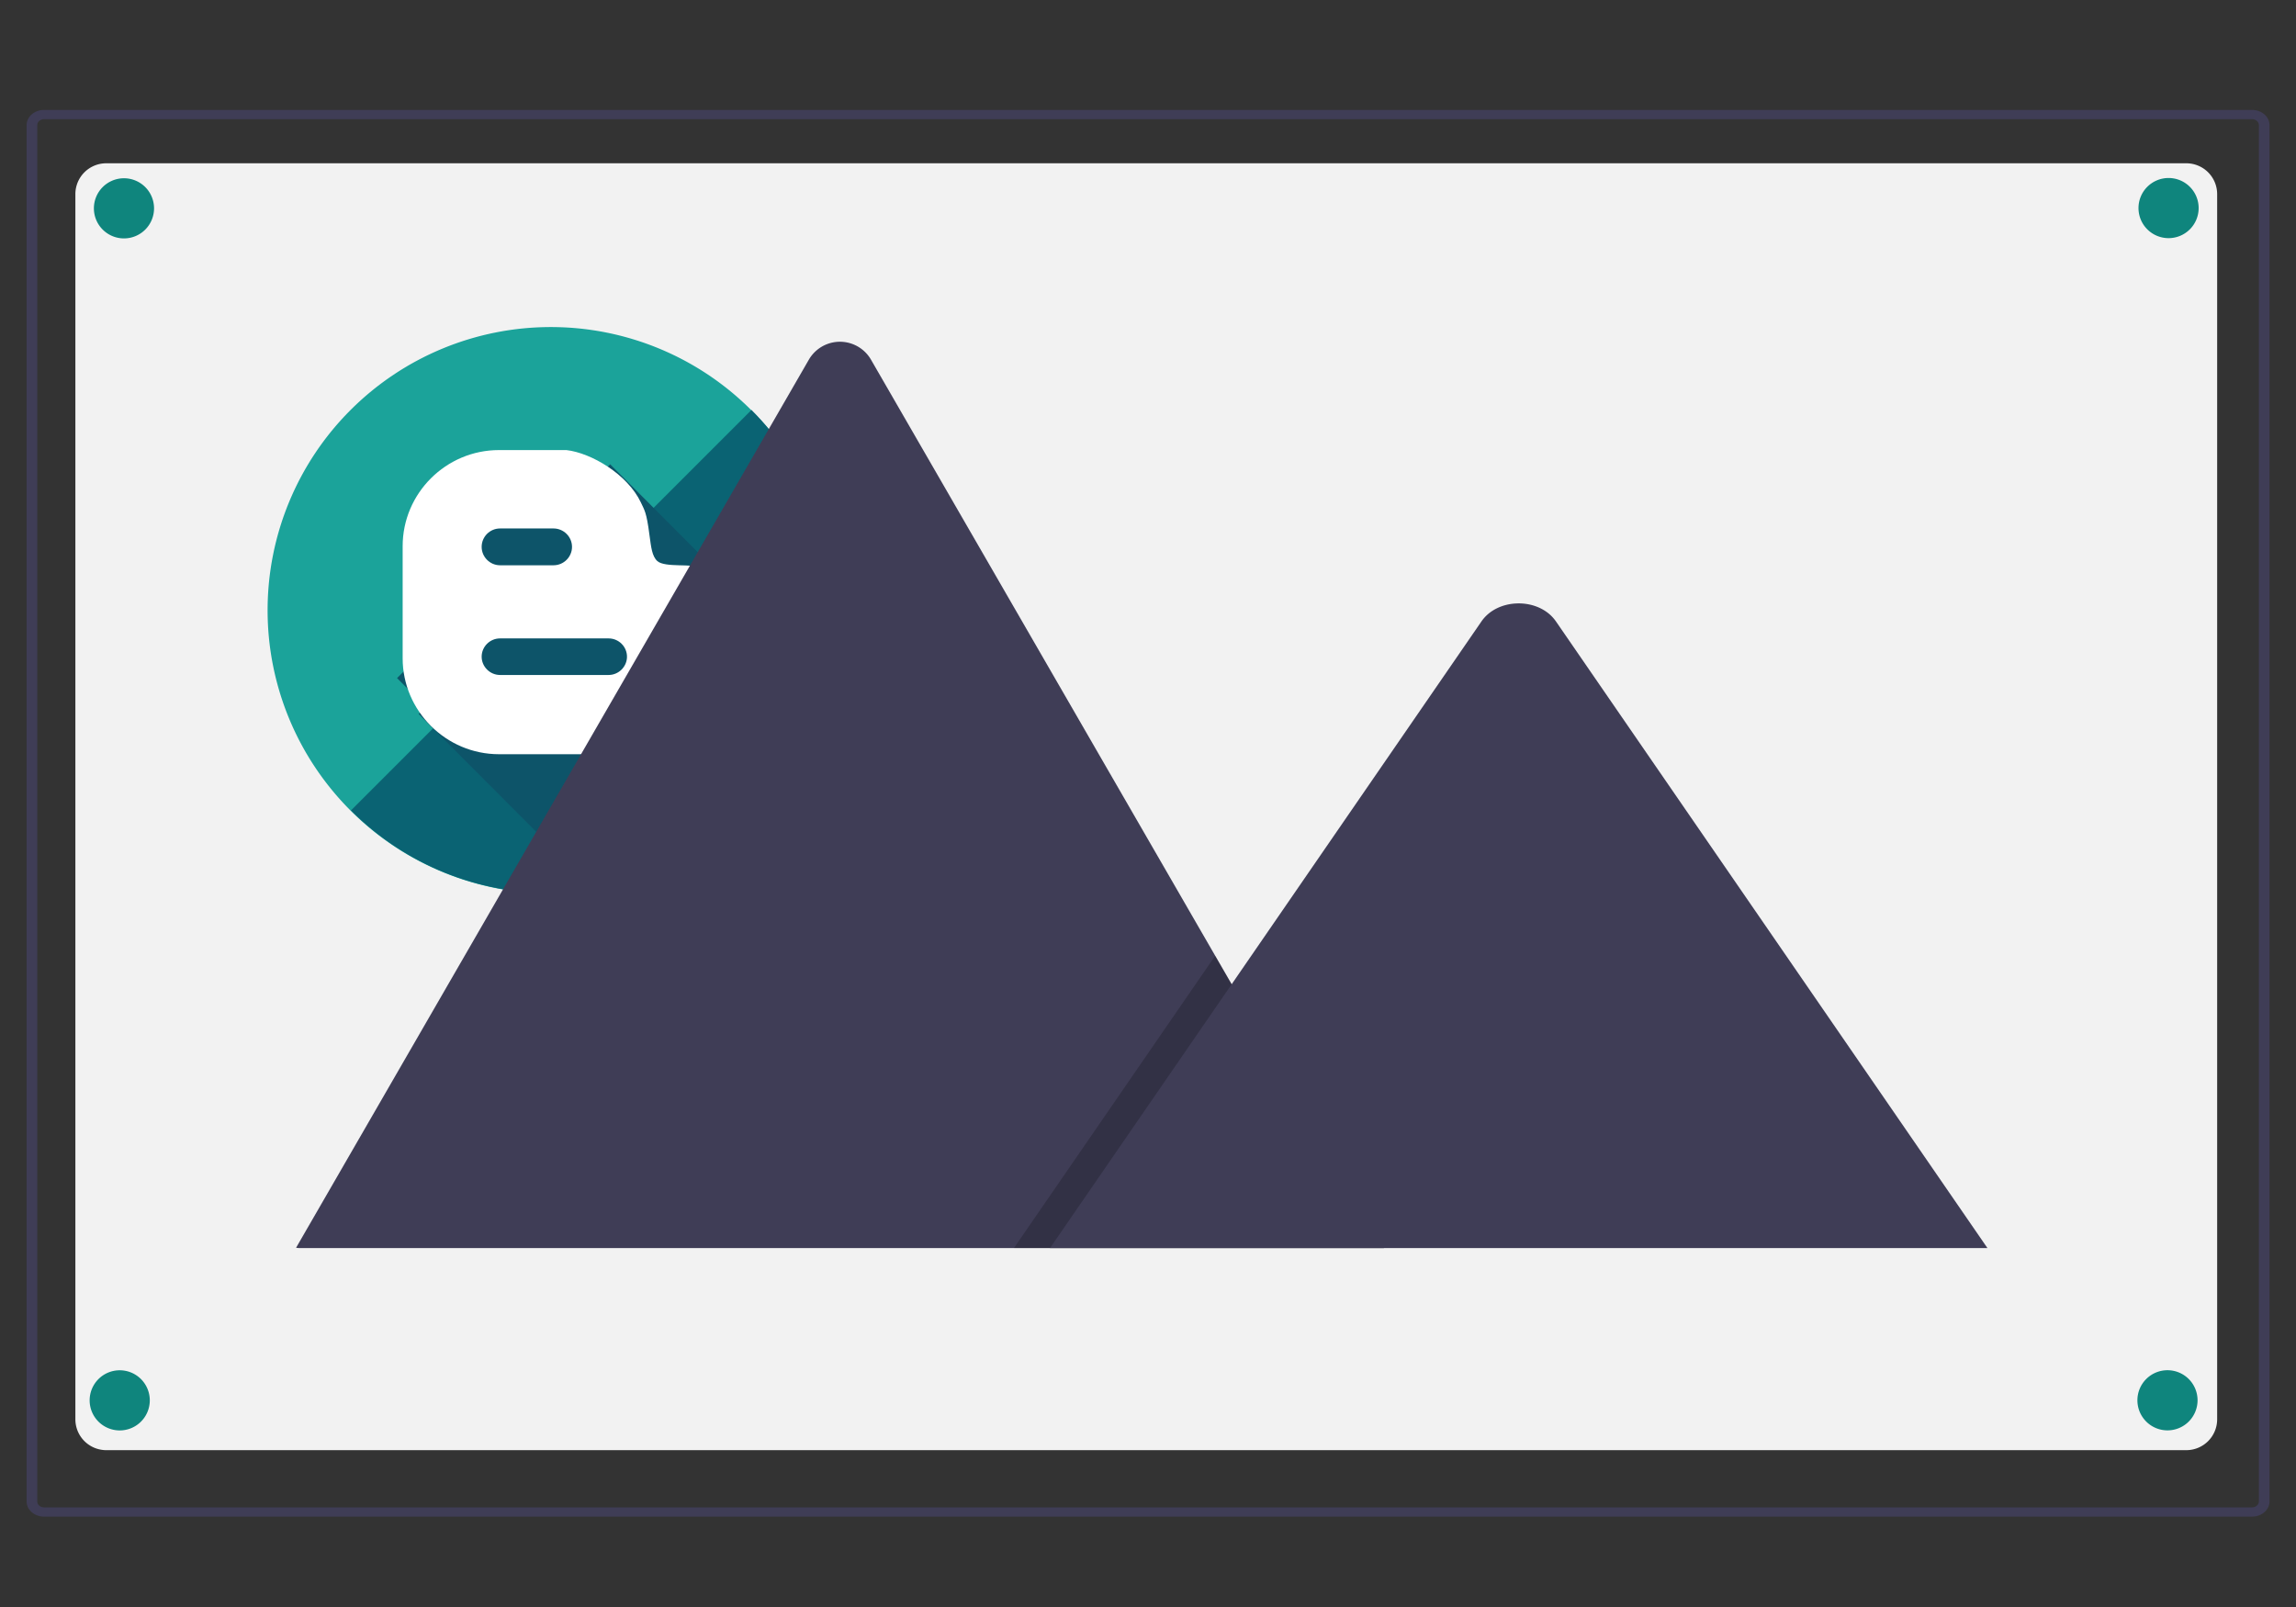 <?xml version="1.0" encoding="utf-8"?>
<svg id="master-artboard" viewBox="0 0 1400 980" version="1.1" xmlns="http://www.w3.org/2000/svg" x="0px" y="0px" style="enable-background:new 0 0 1400 980;" width="1400px" height="980px"><rect x="0" y="0" width="1400" height="980" fill="#333333" stroke="none"/><rect id="ee-background" x="0" y="0" width="1400" height="980" style="fill: white; fill-opacity: 0; pointer-events: none;"/><defs><style id="ee-google-fonts">@import url(https://fonts.googleapis.com/css?family=Roboto:100,100italic,300,300italic,400,400italic,500,500italic,700,700italic,900,900italic);</style><linearGradient id="linear-gradient" x1="0.5" y1="0.98" x2="0.5" y2="0.034" gradientUnits="objectBoundingBox">
            <stop offset="0" stop-color="#ffffff"/>
            <stop offset="1"/>
        </linearGradient></defs>























































































































<g transform="matrix(1.065, 0, 0, 1.065, -50.518, -36.178)"><g transform="matrix(1.965, 0, 0, 1.965, -678.376, -168.092)"><g transform="matrix(1.38, 0, 0, 1.38, -0, 131.351)"><path d="M807.819,493.758H393.794a3.281,3.281,0,0,1-3.273-3.272V193.302a3.281,3.281,0,0,1,3.273-3.273H807.818a3.281,3.281,0,0,1,3.273,3.272v297.184A3.281,3.281,0,0,1,807.819,493.758ZM393.794,192.028a1.277,1.277,0,0,0-1.274,1.274V490.484a1.278,1.278,0,0,0,1.275,1.273H807.818a1.278,1.278,0,0,0,1.273-1.274V193.302a1.277,1.277,0,0,0-1.274-1.273H393.794Z" transform="matrix(1.126, 0, 0, 0.978, -166.449, -183.303)" fill="#3f3d56"/><g transform="matrix(1.225, 0, 0, 1.225, -112.362, -10.941)"><path d="M784.958,215.552V426.747a5.315,5.315,0,0,1-5.314,5.317H421.125a4.482,4.482,0,0,1-.762-.059,5.312,5.312,0,0,1-4.555-5.258V215.552a5.315,5.315,0,0,1,5.314-5.317H779.641a5.315,5.315,0,0,1,5.317,5.314Z" transform="matrix(1, 0, 0, 1, -92.595, -190.028)" fill="#f2f2f2"/><g transform="matrix(0.206, 0, 0, 0.206, 326.566, 44.184)"><g transform="matrix(1, 0, 0, 1, 144.549, 20.65)"><g transform="matrix(1, 0, 0, 1, 0, -2.2737367544323206e-13)"><path d="M 474 237 A 237 237 0 0 1 237 474 A 237 237 0 0 1 0 237 A 237 237 0 0 1 237 0 A 237 237 0 0 1 474 237 Z" style="fill: rgb(27, 163, 154)" transform="matrix(1, 0, 0, 1, 0, -2.2737367544323206e-13)"/></g></g><path style="fill: rgb(10, 99, 115)" d="M 405.2 70.1 c 92.5 92.5 92.5 242.6 0 335.1 c -92.5 92.5 -242.6 92.5 -335.1 0 L 405.2 70.1 z" transform="matrix(1, 0, 0, 1, 144.188, 19.928)"/><g transform="matrix(1, 0, 0, 1, 135.561, 7.095)"><path style="fill: rgb(13, 84, 105)" d="M 465.6 298.9 L 295.6 128.4 l -34.6 34.7 l -95 -13.4 l 19.6 89.1 l -68.3 68.5 l 24 24.1 l -5.9 5.9 l 133.9 134.3 C 364 458.8 440.9 389.7 465.6 298.9 z" transform="matrix(1, 0, 0, 1, 0, -2.2737367544323206e-13)"/></g><g transform="matrix(1, 0, 0, 1, 144.549, 15.487)"><path style="fill: #ffffff" d="M 286.1 362.5 c 44.4 0 80.4 -36.1 80.7 -80.3 l 0.5 -65 l -0.7 -3.5 l -2.1 -4.4 l -3.6 -2.8 c -4.7 -3.7 -28.4 0.2 -34.8 -5.5 c -4.5 -4.1 -5.2 -11.6 -6.6 -21.8 c -2.5 -19.6 -4.2 -20.7 -7.2 -27.3 c -11.2 -23.6 -41.5 -41.4 -62.3 -43.8 h -56.4 c -44.4 0 -80.6 36.2 -80.6 80.4 v 93.8 c 0 44.1 36.3 80.3 80.6 80.3 H 286.1 z M 194.5 173.7 h 44.7 c 8.5 0 15.5 6.9 15.5 15.4 c 0 8.4 -6.9 15.4 -15.5 15.4 h -44.7 c -8.5 0 -15.4 -7 -15.4 -15.4 C 179.1 180.6 186 173.7 194.5 173.7 z M 179.1 281 c 0 -8.4 6.9 -15.3 15.4 -15.3 h 90.8 c 8.5 0 15.4 6.9 15.4 15.3 c 0 8.3 -6.9 15.3 -15.4 15.3 h -90.8 C 186 296.3 179.1 289.3 179.1 281 z" transform="matrix(1, 0, 0, 1, 0, -2.2737367544323206e-13)"/></g><g>
</g><g>
</g><g>
</g><g>
</g><g>
</g><g>
</g><g>
</g><g>
</g><g>
</g><g>
</g><g>
</g><g>
</g><g>
</g><g>
</g><g>
</g></g></g><g><path d="M652.462,432.91H423.622a4.666,4.666,0,0,1-.855-.068L530.998,245.372a7.578,7.578,0,0,1,13.191,0L616.825,371.179l3.48,6.02Z" transform="matrix(1, 0, 0, 1, -92.595, -190.028)" fill="#3f3d56"/></g><path d="M 559.866 242.882 L 481.735 242.882 L 520.089 187.171 L 522.85 183.158 L 524.23 181.151 L 527.71 187.171 L 559.866 242.882 Z" opacity="0.2" style="isolation:isolate"/><path d="M779.878,432.91H581.95l38.354-55.711,2.76-4.013,49.979-72.602c3.277-4.758,11.159-5.055,15.012-.897a9.033,9.033,0,0,1,.72.897Z" transform="translate(-92.595 -190.028)" fill="#3f3d56"/><path d="M 317.592 292.106 A 6.35 6.35 0 0 1 311.242 298.456 A 6.35 6.35 0 0 1 304.892 292.106 A 6.35 6.35 0 0 1 311.242 285.756 A 6.35 6.35 0 0 1 317.592 292.106 Z" fill="#0f857d" transform="matrix(1, 0, 0, 1, -18.306, -17.069)"/><path d="M 317.592 12.106 A 6.35 6.35 0 0 1 311.242 18.456 A 6.35 6.35 0 0 1 304.892 12.106 A 6.35 6.35 0 0 1 311.242 5.756 A 6.35 6.35 0 0 1 317.592 12.106 Z" fill="#0f857d" transform="matrix(1, 0, 0, 1, -17.408, 11.22)"/><path d="M 712.592 12.106 A 6.35 6.35 0 0 1 706.242 18.456 A 6.35 6.35 0 0 1 699.892 12.106 A 6.35 6.35 0 0 1 706.242 5.756 A 6.35 6.35 0 0 1 712.592 12.106 Z" fill="#0f857d" transform="matrix(1, 0, 0, 1, 19.283, 11.164)"/><path d="M 712.592 292.106 A 6.35 6.35 0 0 1 706.242 298.456 A 6.35 6.35 0 0 1 699.892 292.106 A 6.35 6.35 0 0 1 706.242 285.756 A 6.35 6.35 0 0 1 712.592 292.106 Z" fill="#0f857d" transform="matrix(1, 0, 0, 1, 19.053, -17.082)"/></g></g></g></svg>
